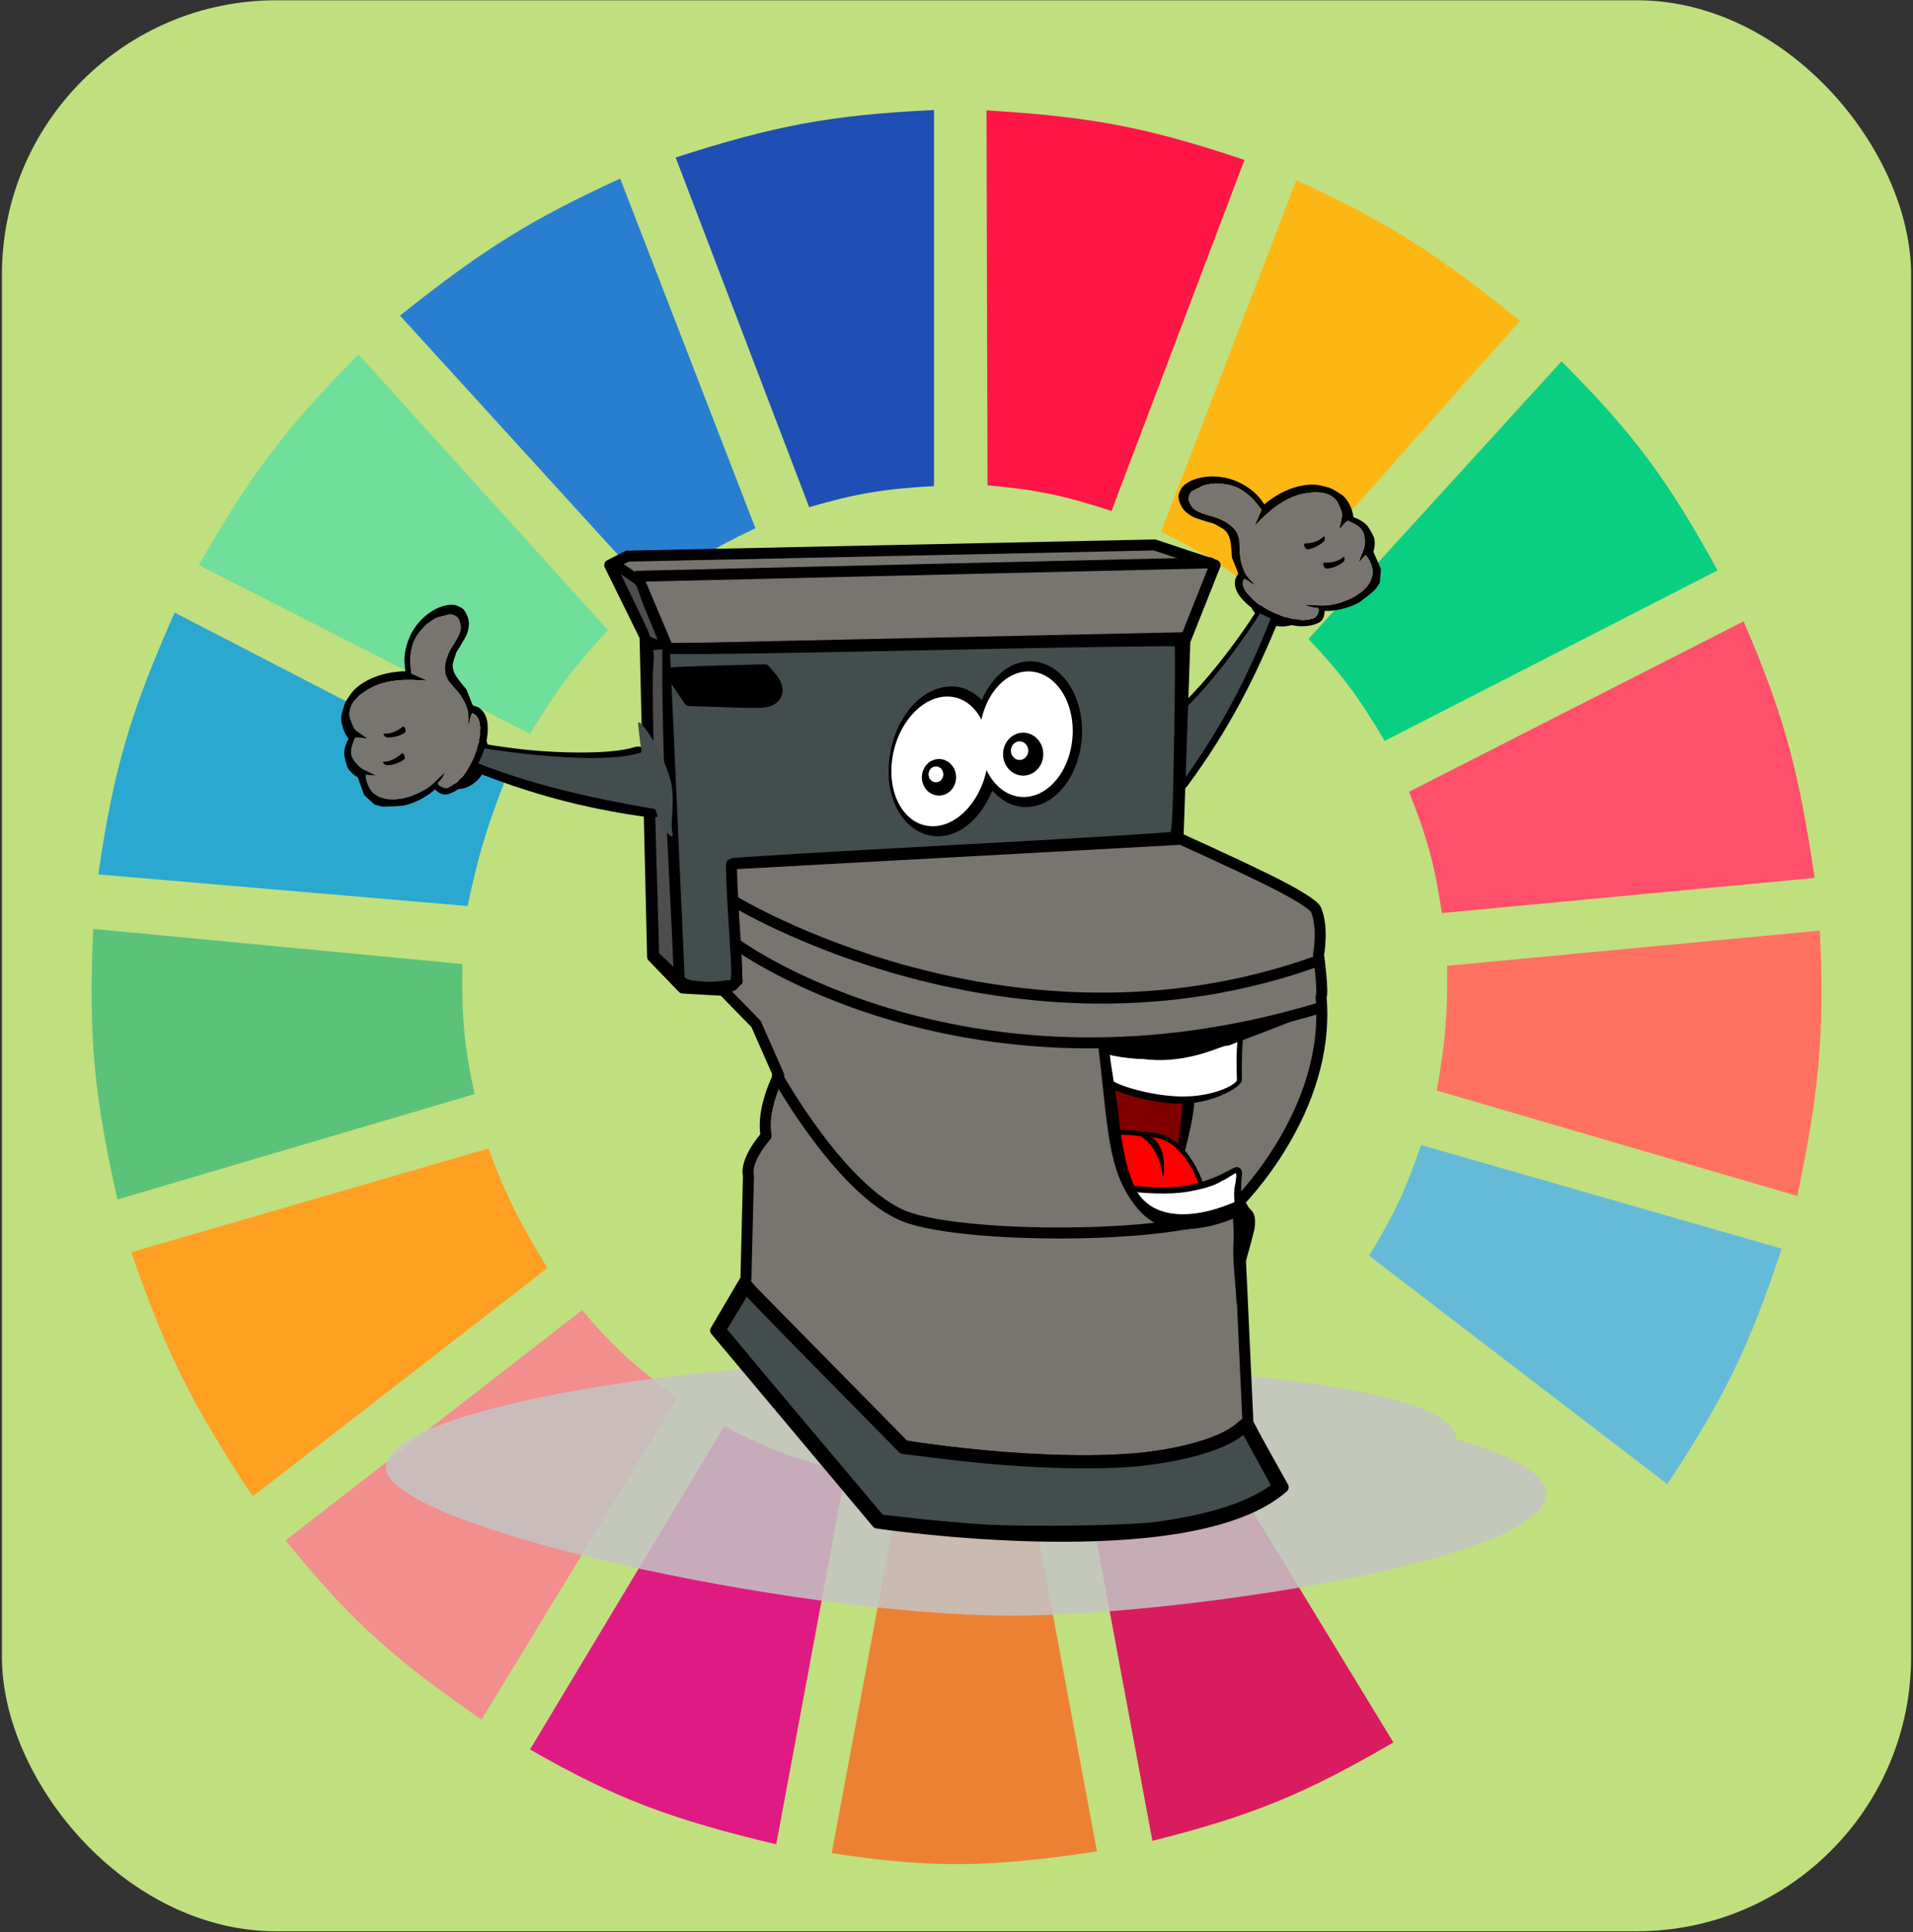 <svg width="687" height="694" viewBox="0 0 687 694" fill="none" xmlns="http://www.w3.org/2000/svg">
<rect x="0" y="0" width="687" height="694" fill="#333333" stroke="none"/>
<rect x="0.692" y="0.101" width="685.626" height="693.507" rx="98.51" fill="#C0DF7E"/>
<g clip-path="url(#clip0)">
<path d="M290.587 182.144L242.648 56.56C277.459 45.382 297.615 41.294 335.413 39.52V174.571C317.448 175.578 307.605 177.2 290.587 182.144Z" fill="#1F4EB4"/>
<path d="M354.644 174.308L354.276 39.651C390.727 41.858 410.988 45.36 446.905 57.432L399.171 183.518C382.042 177.934 372.279 175.873 354.644 174.308Z" fill="#FF1546"/>
<path d="M416.968 190.978L465.529 64.763C500.055 80.516 517.203 92.118 545.842 115.249L456.19 216.222C442.171 205.016 433.787 199.276 416.968 190.978Z" fill="#FDB714"/>
<path d="M469.89 229.474L560.786 129.764C587.451 156.505 599.356 173.147 616.818 204.862L497.283 266.077C488.052 250.581 482.178 242.471 469.89 229.474Z" fill="#0ACF83"/>
<path d="M506 284.378L626.158 223.164C641.047 257.555 646.131 277.892 651.684 315.301L517.829 327.922C515.204 310.462 512.612 300.936 506 284.378Z" fill="#FF4F6A"/>
<path d="M515.959 391.661C518.956 374.894 519.911 365.151 519.694 346.854L653.549 334.233C655.211 370.919 653.385 391.767 645.456 429.525L515.959 391.661Z" fill="#FF7262"/>
<path d="M491.678 450.982C500.455 436.566 504.588 427.897 510.355 411.224L639.852 448.458C628.266 483.481 619.273 501.998 598.761 533.022L491.678 450.982Z" fill="#65BBD7"/>
<path d="M587.556 549.43L479.85 467.39C468.016 480.885 460.905 487.761 447.476 498.944L517.827 615.062C548.982 592.483 564.429 578.246 587.556 549.43Z" fill="#C0DF7E"/>
<path d="M500.396 625.79L430.044 510.303C414.781 518.016 405.842 521.83 388.954 527.342L413.857 661.131C449.535 652.136 468.495 644.362 500.396 625.79Z" fill="#D91B5F"/>
<path d="M323.583 532.391C341.329 533.554 351.28 533.206 369.031 531.129L393.934 664.917C355.871 670.652 334.956 671.123 298.68 665.548L323.583 532.391Z" fill="#EC8134"/>
<path d="M190.351 628.315L260.08 512.197C275.888 520.465 285.478 523.984 303.66 528.605L278.757 662.393C241.113 653.351 221.528 646.202 190.351 628.315Z" fill="#E01A83"/>
<path d="M102.569 553.216L209.031 470.545C220.902 484.514 228.623 491.178 243.272 502.099L172.921 617.586C142.127 596.301 126.355 582.636 102.569 553.216Z" fill="#F28E8E"/>
<path d="M90.738 537.439C69.561 505.287 59.679 486.254 47.157 449.72L175.409 412.486C181.814 429.736 186.672 439.072 196.576 455.4L90.738 537.439Z" fill="#FFA023"/>
<path d="M42.176 430.788C33.938 394.265 31.705 373.08 33.46 333.602L166.069 346.224C165.731 365.774 166.774 375.937 170.427 392.923L42.176 430.788Z" fill="#5CC279"/>
<path d="M35.328 314.039L167.938 325.398C171.617 308.002 174.375 298.319 181.012 281.223L62.722 220.008C47 255.468 40.767 275.999 35.328 314.039Z" fill="#2AA8D0"/>
<path d="M71.439 202.969C89.975 170.335 102.602 153.828 128.716 127.24L218.367 226.319C206.236 239.285 200.117 247.457 190.351 263.552L71.439 202.969Z" fill="#70DF9C"/>
<path d="M233.932 212.435C247.383 202.298 255.475 197.223 271.287 189.717L222.726 64.132C191.126 78.647 173.776 89.272 143.658 113.356L233.932 212.435Z" fill="#2A7ED0"/>
<path d="M522.793 516.758C631.153 548.281 440.357 580.264 363.207 580.264C286.058 580.264 138.605 548.406 138.605 527.061C138.605 505.716 250.402 488.708 327.551 488.708C404.701 488.708 522.793 495.413 522.793 516.758Z" fill="#C4C4C4" fill-opacity="0.85"/>
<path d="M469.877 207.902C473.203 213.563 471.399 220.604 465.848 223.627C460.297 226.65 453.1 224.51 449.775 218.848C446.449 213.186 448.253 206.146 453.804 203.123C459.356 200.1 466.552 202.24 469.877 207.902Z" fill="black"/>
<path d="M466.742 209.061C469.241 213.316 467.885 218.606 463.714 220.877C459.543 223.149 454.136 221.541 451.637 217.287C449.138 213.032 450.494 207.742 454.665 205.471C458.836 203.2 464.243 204.807 466.742 209.061Z" fill="white"/>
<path d="M456.444 213.267C454.918 213.536 453.611 214.743 452.992 216.426C452.989 216.434 452.953 216.419 452.95 216.426C452.95 216.427 452.908 216.514 452.908 216.514C452.908 216.515 452.87 216.591 452.866 216.602C452.862 216.613 452.869 216.638 452.865 216.646C452.86 216.661 452.873 216.669 452.865 216.69C452.858 216.709 452.829 216.714 452.823 216.733C452.789 216.815 452.746 216.907 452.696 216.997C452.54 217.28 452.243 217.708 451.899 218.269C451.222 219.372 450.31 220.9 449.128 222.657C446.755 226.184 443.487 230.811 439.793 235.601C432.409 245.177 423.112 255.486 416.595 259.163C415.272 259.91 414.38 261.164 413.921 262.498C413.474 263.798 413.33 265.202 413.372 266.623C413.455 269.451 414.24 272.497 415.308 275.267C416.375 278.032 417.734 280.533 419.444 282.243C420.291 283.091 421.318 283.889 422.664 284.042C424.109 284.206 425.558 283.435 426.468 282.199C441.228 262.153 450.882 243.497 460.211 220.155C460.761 218.777 461.043 217.442 460.717 216.118C460.371 214.712 459.33 213.679 458.126 213.354C457.569 213.204 456.986 213.171 456.444 213.266V213.267Z" fill="black"/>
<path d="M454.893 216.168C455.656 213.464 459.68 213.595 457.998 217.955C448.881 241.58 439.414 260.261 424.801 280.488C420.762 286.078 411.564 264.152 417.397 260.835C432.075 252.485 454.284 218.328 454.894 216.168H454.893Z" fill="#434D4D"/>
<path fill-rule="evenodd" clip-rule="evenodd" d="M218.964 202.95L231.646 228.672L234.363 343.62L245.234 354.867L259.728 355.677L271.505 367.734L279.657 386.225C279.657 386.225 273.317 398.282 275.128 407.925C266.975 417.568 268.787 422.234 268.787 422.234L267.881 459.363L257.011 477.853L314.987 546.987C314.987 546.987 427.315 563.858 460.832 534.12C447.252 510.006 448.157 510.816 448.157 510.816L444.536 432.039C444.536 432.039 478.048 399.077 474.426 358.091C475.332 356.487 473.521 342.81 473.521 342.81C473.521 342.81 475.332 333.169 472.615 326.738C471.861 324.945 464.975 320.742 455.564 316.11C441.943 309.409 423.07 300.936 423.07 300.936L425.509 230.279L436.374 202.95L414.645 195.715L225.315 199.734L218.969 202.95L218.964 202.95Z" fill="#78746F" stroke="black" stroke-width="3.94" stroke-linecap="round" stroke-linejoin="round"/>
<path d="M268.792 461.777L324.956 518.854C324.956 518.854 419.171 534.93 446.345 511.611" stroke="black" stroke-width="3.185" stroke-linecap="round" stroke-linejoin="round"/>
<path fill-rule="evenodd" clip-rule="evenodd" d="M242.518 242.336L274.223 241.532C274.223 241.532 283.282 249.57 275.128 251.178C266.976 252.785 258.824 250.374 258.824 250.374H247.952L242.518 242.336Z" fill="black" stroke="black" stroke-width="3.185" stroke-linecap="round" stroke-linejoin="round"/>
<path d="M231.65 230.278L238.897 232.689L424.605 228.67H425.511" stroke="black" stroke-width="3.185" stroke-linecap="round" stroke-linejoin="round"/>
<path d="M239.804 232.69L228.934 206.968L434.56 202.146" stroke="black" stroke-width="3.94" stroke-linecap="round" stroke-linejoin="round"/>
<path d="M221.685 202.95L229.837 208.577" stroke="black" stroke-width="3.185" stroke-linecap="round" stroke-linejoin="round"/>
<path d="M263.382 323.545C263.382 323.545 363.176 384.767 473.275 345.107" stroke="black" stroke-width="3.94" stroke-linecap="round" stroke-linejoin="round"/>
<path d="M265.159 339.595C265.159 339.595 347.969 399.902 473.515 362.111" stroke="black" stroke-width="3.94" stroke-linecap="round" stroke-linejoin="round"/>
<path d="M423.698 301.821L262.365 310.663L265.096 352.452" stroke="black" stroke-width="3.194" stroke-linecap="round" stroke-linejoin="round"/>
<path d="M279.154 386.445C279.154 386.445 302.311 428.019 324.957 436.867C347.604 445.7 434.961 445.156 444.934 432.289" stroke="black" stroke-width="3.94" stroke-linecap="round" stroke-linejoin="round"/>
<path d="M352.532 549.813C346.304 549.416 335.501 548.459 328.526 547.679L315.844 546.265L297.536 524.551C287.468 512.626 274.505 497.183 268.727 490.234L258.225 477.617L263.052 469.623L267.879 461.629L269.668 463.808C270.651 465.001 283.394 478.103 297.984 492.913L324.511 519.854L338.748 521.606C365.739 524.933 393.105 525.92 409.621 524.124C425.506 522.416 439.293 518.294 444.93 513.583L447.194 511.684L453.339 522.916L459.485 534.149L457.413 535.592C448.387 541.878 435.808 545.927 416.398 548.812C406.494 550.284 368.949 550.873 352.532 549.813Z" fill="#434D4D" stroke="black" stroke-width="4.732" stroke-linecap="round" stroke-linejoin="round"/>
<path d="M253.202 354.542C245.164 353.924 245.982 354.395 237.915 345.842L235.387 343.162L234.221 296.807C233.58 271.314 233.034 246.254 233.007 241.121L232.959 231.788L236.542 232.636C239.132 233.25 265.501 232.956 331.645 231.573C381.984 230.522 423.425 229.889 423.727 230.166C424.042 230.443 424.001 246.273 423.631 265.345C422.958 299.649 422.931 300.029 421.038 300.682C419.982 301.047 384.055 303.225 341.211 305.523C298.363 307.821 263.076 309.935 262.795 310.221C262.512 310.508 262.885 320.05 263.623 331.43C264.907 351.244 264.895 352.187 263.316 353.732C262.409 354.63 260.32 354.204 260.618 354.145C263.889 353.526 257.265 354.866 253.202 354.542ZM277.146 251.212C279.815 249.553 279.725 246.441 276.913 243.17L274.667 240.557L258.116 240.991C249.013 241.23 241.42 241.536 241.242 241.673C241.063 241.808 242.408 244.097 244.229 246.759L247.542 251.598L255.424 251.866C274.317 252.506 275.102 252.483 277.146 251.212Z" fill="#434D4D" stroke="black" stroke-width="3.94" stroke-linecap="round" stroke-linejoin="round"/>
<path d="M238.9 231.084L244.337 352.469L246.147 353.264" stroke="black" stroke-width="3.185" stroke-linecap="round" stroke-linejoin="round"/>
<path d="M239.194 346.24L235.606 342.825L234.454 302.272C233.82 279.968 233.307 255.302 233.314 247.456C233.325 233.733 234.486 234.757 232.793 233.742C230.969 232.648 238.9 231.552 238.922 232.414C238.943 233.187 238.729 261.498 240.316 292.655C241.903 323.813 243.106 349.391 242.991 349.479C242.875 349.582 241.166 348.124 239.194 346.24Z" fill="#4D4D4D" stroke="black" stroke-width="2.211" stroke-linecap="round" stroke-linejoin="round"/>
<path d="M235.001 230.467C233.631 230.016 232.51 229.32 232.51 228.916C232.51 228.514 229.86 222.78 226.622 216.173C223.383 209.566 220.733 203.972 220.733 203.743C220.733 203.513 225.064 206.262 227.243 207.846C230.813 210.442 229.117 210.17 233.311 220.049C235.871 226.079 237.858 231.075 237.728 231.15C237.598 231.225 236.371 230.917 235.001 230.467Z" fill="#4D4D4D" stroke="black" stroke-width="2.096" stroke-linecap="round" stroke-linejoin="round"/>
<path d="M399.144 387.688L400.054 406.713C400.951 414.573 402.32 422.077 404.724 427.79C409.146 428.401 415.625 428.837 421.33 428.51C423.633 419.549 428.006 406.653 428.958 395.723C429.094 394.161 426.579 395.282 426.678 393.744C426.441 393.754 426.211 393.789 425.971 393.794C414.412 394.057 400.404 389.581 399.144 387.688L399.144 387.688Z" fill="black"/>
<path d="M399.14 387.688L400.05 406.715C400.946 414.576 402.314 422.081 404.716 427.795C408.71 428.359 414.372 428.793 419.645 428.631C421.855 419.587 423.576 409.28 424.537 398.227C424.668 396.727 424.756 395.247 424.855 393.769C413.535 393.744 400.361 389.522 399.14 387.688L399.14 387.688Z" fill="#800000"/>
<path d="M407.625 406.139C404.877 405.855 402.327 405.672 400.03 405.966C401.251 417.027 403.369 427.501 407.961 433.369C410.414 436.503 413.525 438.7 417.143 439.991C420.216 440.437 423.109 440.842 425.634 440.801C427.561 440.77 429.353 440.494 430.829 439.407C432.305 438.321 433.242 436.386 433.448 434.028C433.859 429.313 431.936 423.118 428.674 417.671C425.413 412.225 420.694 407.503 414.987 406.959L407.625 406.139L407.625 406.139Z" fill="black"/>
<path d="M407.47 407.815C404.778 407.536 402.312 407.427 400.223 407.675C401.47 418.088 403.599 427.803 407.953 433.365C409.305 435.092 410.856 436.502 412.582 437.663C422.503 438.653 431.251 441.812 431.943 433.88C432.642 425.873 424.872 409.591 414.835 408.634C414.442 408.597 414.073 408.565 413.682 408.524C417.661 411.109 418.652 417.178 417.676 422.917C416.979 416.956 414.23 410.644 409.529 408.049C408.851 407.971 408.128 407.881 407.47 407.813L407.47 407.815Z" fill="#FF0000"/>
<path d="M446.46 372.185C428.737 374.564 406.131 383.747 395.911 372.925C397.274 377.87 397.832 381.803 398.457 390.522C399.022 390.867 399.715 391.217 400.553 391.587C402.319 392.366 404.673 393.147 407.344 393.884C412.686 395.359 419.36 396.568 425.455 396.352C431.119 396.15 436.163 394.553 439.817 392.837C441.644 391.98 443.125 391.121 444.17 390.3C444.693 389.89 445.096 389.464 445.407 389.08C445.717 388.696 445.999 388.332 445.985 387.719C445.924 385.013 445.903 377.1 446.46 372.185L446.46 372.185Z" fill="black"/>
<path d="M445.458 372.714C428.134 382.187 406.866 384.214 396.835 373.597C397.167 374.799 396.509 371.528 396.758 373.049C397.002 374.138 397.13 375.212 397.218 376.279C397.219 376.291 397.213 376.305 397.214 376.318C397.562 379.182 397.851 382.468 398.108 385.883C398.319 386.517 398.608 387.106 398.978 387.657C400.244 389.549 414.275 394.055 425.884 393.791C436.655 393.546 444.257 389.311 444.206 387.827C444.119 385.3 443.878 377.385 444.507 373.096L445.458 372.714Z" fill="white"/>
<path d="M444.306 419.147C443.863 419.104 443.576 419.259 443.298 419.366C442.928 419.507 442.535 419.703 442.12 419.922C441.291 420.362 440.253 420.941 438.865 421.62C436.089 422.976 432.009 424.667 426.183 425.765C419.662 426.994 409.341 426.309 403.935 425.46C405.016 428.563 406.359 431.257 408.01 433.362C415.82 443.318 430.298 443.691 446.494 436.115C445.901 432.273 445.716 429.39 445.714 427.267C445.711 424.567 445.977 423.04 446.04 421.515C446.054 421.187 446.037 420.801 445.859 420.356C445.681 419.912 445.266 419.441 444.789 419.271C444.603 419.205 444.454 419.161 444.306 419.147L444.306 419.147ZM446.955 438.913C446.504 440.933 446.122 442.851 445.775 444.742C446.689 443.384 447.161 441.643 447.094 439.752C447.088 439.645 447.074 439.538 447.051 439.434C447.015 439.244 446.989 439.099 446.955 438.913L446.955 438.913Z" fill="black"/>
<path d="M439.66 423.76C438.177 424.046 437.831 425.97 426.655 427.98C420.171 429.146 410.691 428.606 404.853 427.797C405.749 429.915 406.785 431.817 408.002 433.368C415.638 443.099 428.072 442.647 443.829 435.593C442.453 426.976 443.724 426.042 443.815 423.774C443.832 423.369 444.215 421.916 443.754 421.279L439.66 423.76Z" fill="white"/>
<path d="M394.18 373.979C398.101 405.1 397.367 419.979 407.955 433.343C416.049 443.561 427.688 444.07 444.385 435.85C441.351 448.636 443.844 458.031 444.022 468.506C445.227 458.347 447.334 454.447 450.487 441.5C451.179 437.212 450.338 435.501 448.966 434.253C447.594 433.005 447.116 429.982 445.471 430.762C437.314 434.605 429.713 436.342 423.554 436.068C417.395 435.794 412.811 433.704 409.557 429.753C405.605 424.955 402.975 412.972 401.677 400.505C400.898 393.023 399.187 384.633 398.454 378.005C406.278 381.677 431.696 376.431 441.332 375.469C530.111 341.944 408.438 382.989 398.203 373.23L394.18 373.979Z" fill="black"/>
<path d="M396.835 377.954C412.407 382.037 429.643 379.358 444.621 373.362" stroke="black" stroke-width="0.985"/>
<path d="M369.968 237.505C362.313 237.505 356.029 243.385 352.587 251.441C349.661 248.485 345.99 246.528 341.795 246.528C330.352 246.528 320.881 258.646 319.322 273.015C318.542 280.2 319.885 286.871 322.96 291.909C326.034 296.947 331.026 300.351 336.744 300.351C345.316 300.351 352.503 293.343 356.347 283.913C359.529 287.483 363.643 289.854 368.311 289.854C379.46 289.854 388.055 277.815 388.561 263.813C388.815 256.815 387.035 250.365 383.751 245.545C380.468 240.724 375.543 237.505 369.968 237.505V237.505Z" fill="black"/>
<path d="M369.333 241.134C361.442 241.134 354.576 248.543 352.448 258.465C349.852 253.393 345.5 250.157 340.202 250.157C330.673 250.157 321.751 260.614 320.307 273.472C318.863 286.33 325.448 296.743 334.978 296.743C343.716 296.743 351.872 287.969 354.288 276.598C357.09 282.446 361.937 286.246 367.621 286.246C376.854 286.246 384.751 276.149 385.216 263.69C385.682 251.23 378.567 241.133 369.334 241.133L369.333 241.134Z" fill="white"/>
<path d="M374.313 268.462C375.546 272.517 373.47 276.872 369.675 278.19C365.881 279.508 361.805 277.288 360.572 273.233C359.339 269.178 361.416 264.823 365.21 263.505C369.005 262.187 373.08 264.407 374.313 268.462V268.462Z" fill="black"/>
<path d="M369.128 268.563C369.661 270.319 368.763 272.204 367.12 272.774C365.478 273.344 363.714 272.384 363.18 270.629C362.647 268.873 363.545 266.988 365.188 266.418C366.83 265.848 368.594 266.808 369.128 268.563V268.563Z" fill="white"/>
<path d="M343.053 277.139C344.102 280.589 342.335 284.294 339.107 285.415C335.879 286.536 332.412 284.648 331.363 281.198C330.314 277.748 332.081 274.043 335.309 272.922C338.537 271.801 342.004 273.689 343.053 277.139Z" fill="black"/>
<path d="M338.645 277.225C339.099 278.718 338.334 280.322 336.937 280.807C335.54 281.292 334.039 280.475 333.585 278.982C333.131 277.489 333.896 275.885 335.293 275.4C336.69 274.914 338.191 275.732 338.645 277.225Z" fill="white"/>
<path d="M155.674 278.415C159.093 283.961 165.846 285.057 170.756 280.862C175.666 276.668 176.874 268.772 173.455 263.226C170.036 257.681 163.283 256.585 158.373 260.779C153.463 264.974 152.255 272.87 155.674 278.415Z" fill="black"/>
<path d="M157.971 275.824C160.54 279.991 165.614 280.814 169.303 277.662C172.993 274.511 173.901 268.578 171.332 264.411C168.762 260.244 163.689 259.421 160 262.572C156.31 265.724 155.402 271.657 157.971 275.824Z" fill="white"/>
<path d="M161.131 265.888C162.465 264.867 164.294 264.725 165.942 265.493C165.949 265.495 165.966 265.456 165.973 265.46C165.973 265.46 166.066 265.492 166.066 265.492C166.068 265.492 166.149 265.519 166.16 265.524C166.171 265.528 166.184 265.553 166.191 265.556C166.206 265.563 166.202 265.58 166.222 265.588C166.24 265.598 166.266 265.578 166.284 265.588C166.367 265.622 166.464 265.656 166.564 265.684C166.881 265.771 167.405 265.855 168.057 266C169.34 266.285 171.098 266.702 173.219 267.073C177.478 267.819 183.183 268.673 189.321 269.308C201.592 270.577 219.856 270.864 227.591 268.399C229.161 267.899 230.689 268.125 231.904 268.759C233.088 269.377 234.084 270.316 234.936 271.417C236.631 273.607 237.877 276.525 238.714 279.462C239.55 282.395 239.976 285.363 239.616 288.019C239.438 289.335 239.079 290.759 238.051 291.953C236.948 293.235 235.257 293.818 233.726 293.62C208.898 290.403 186.538 284.134 163.139 274.084C161.758 273.491 160.609 272.714 159.924 271.458C159.196 270.124 159.252 268.514 159.929 267.304C160.242 266.744 160.657 266.252 161.131 265.888L161.131 265.888Z" fill="black"/>
<path d="M164.34 266.832C161.868 265.414 158.937 268.739 163.263 270.665C185.688 280.645 210.07 286.31 235.048 290.538C235.771 290.66 236.025 293.8 237.038 295.823C237.708 297.227 242.393 303.056 241.453 298.872C240.529 294.762 242.822 286.845 240.613 279.506C237.055 267.68 228.822 256.638 229.159 260.067C229.423 262.75 229.706 265.071 229.978 267.156C230.144 268.43 230.719 270.097 230.081 270.305C213.193 275.807 166.315 267.966 164.339 266.832L164.34 266.832Z" fill="#434D4D"/>
<path d="M166.334 218.75C167.026 219.429 167.592 220.455 168.005 221.755C168.449 223.148 168.512 224.31 168.212 225.77C167.836 227.635 167.461 228.445 165.552 231.586L163.845 234.383L163.224 236.239C162.522 238.356 162.44 238.851 162.655 240.024C162.946 241.69 163.69 242.959 166.124 245.937L167.559 247.68L168.647 250.514C169.722 253.296 169.755 253.359 170.206 253.481C171.518 253.844 171.962 254.057 172.608 254.619C174.598 256.33 175.38 259.017 175.107 263.149C174.887 266.456 173.967 269.616 172.114 273.444C169.144 279.582 166.282 282.863 162.314 284.684C159.953 285.752 158.571 285.576 156.736 283.971L156.208 283.513L155.427 284.191C153.146 286.131 149.452 288.084 146.338 288.979C144.928 289.371 144.309 289.451 141.095 289.59C137.485 289.759 137.447 289.756 135.984 289.352L134.51 288.943L132.649 287.263L130.783 285.564L129.631 282.369L128.479 279.173L127.747 278.727C126.859 278.175 125.634 276.973 125.023 276.034C124.514 275.255 123.647 271.913 123.621 270.627C123.595 269.419 123.94 267.949 124.581 266.543L125.144 265.288L124.681 264.625C123.458 262.826 122.589 260.207 122.542 258.14C122.518 257.185 122.598 256.798 123.184 254.752C123.849 252.477 123.869 252.439 124.624 251.245C125.749 249.457 126.501 248.45 127.396 247.575C130.012 244.978 134.2 242.885 138.963 241.823C140.613 241.452 144.954 240.958 145.26 241.105C145.577 241.257 145.647 240.913 145.487 240.018C144.839 236.53 145.444 232.496 147.184 228.582C150.033 222.165 156.714 217.149 162.327 217.203C163.257 217.209 163.543 217.268 164.628 217.742C165.496 218.127 165.998 218.431 166.334 218.75ZM159.349 221.199C156.916 221.791 156.701 221.877 155.481 222.643C153.243 224.037 151.611 225.581 150.115 227.709C147.806 230.988 146.907 235.573 147.58 240.631L147.746 241.874L150.687 243.192L153.628 244.511L150.894 244.33C149.39 244.237 148.087 244.161 148.015 244.174C147.926 244.194 147.159 244.203 146.294 244.197C143.082 244.179 139.399 244.722 136.703 245.597C134.698 246.254 133.394 246.901 131.18 248.323C129.048 249.69 129.025 249.71 127.784 251.158C126.417 252.751 126.114 253.266 125.784 254.476C125.319 256.234 125.431 257.326 126.3 259.584C127.17 261.841 127.441 262.16 129.866 263.766C130.965 264.498 131.841 265.123 131.815 265.174C131.796 265.212 130.836 265.16 129.682 265.077L127.584 264.887L127.128 265.958C125.348 270.104 125.749 272.121 128.933 275.176C129.728 275.935 129.922 276.044 132.454 277.261C133.932 277.971 135.101 278.564 135.05 278.586C134.999 278.609 134.177 278.545 133.24 278.424C132.285 278.312 131.476 278.222 131.421 278.227C131.22 278.209 131.6 280.499 131.926 281.301C133.108 284.181 134.001 285.16 136.389 286.197C137.962 286.874 138.944 287.062 140.991 287.07C144.645 287.096 149.166 285.713 152.825 283.444C154.471 282.411 155.226 281.783 157.58 279.469C158.708 278.344 159.662 277.481 159.695 277.544C159.833 277.815 158.612 279.713 157.382 281.088C157.263 281.22 157.297 281.409 157.521 281.768C157.965 282.469 159.502 283.113 160.431 282.993C161.914 282.793 164.474 280.925 166.165 278.827C169.159 275.107 171.731 269.233 172.3 264.805C172.702 261.758 172.357 258.887 171.423 257.526C170.956 256.845 169.924 256.114 169.561 256.206C169.399 256.239 169.256 256.673 168.812 258.363C168.502 259.535 168.231 260.475 168.21 260.465C168.2 260.46 168.201 259.737 168.225 258.868C168.307 255.778 167.674 253.444 165.942 250.584C165.163 249.281 164.403 248.35 162.697 246.571C161.365 245.192 160.866 244.496 160.315 243.209C159.117 240.385 159.841 236.376 162.304 232.306C162.764 231.536 163.447 230.433 163.814 229.87C164.605 228.63 165.174 227.236 165.392 225.988C165.503 225.334 165.465 224.844 165.25 223.876C164.851 222.19 164.473 221.694 163.001 221.05L161.933 220.568L159.349 221.199Z" fill="black"/>
<path d="M159.076 257.628L160.357 258.338L161.693 260.222C162.429 261.252 163.053 262.165 163.073 262.253C163.1 262.329 162.876 262.253 162.579 262.063C162.275 261.886 161.297 261.306 160.39 260.791C158.18 259.51 156.433 258.041 156.069 257.159C155.986 256.962 156.011 256.706 156.111 256.487L156.285 256.146L157.032 256.536C157.448 256.752 158.368 257.241 159.076 257.628Z" fill="black"/>
<path d="M161.066 267.39C160.852 267.475 160.226 267.49 159.661 267.438C158.277 267.292 152.202 266.136 151.759 265.923C151.527 265.811 151.342 265.581 151.241 265.265C151.02 264.593 151.308 264.055 152.033 263.743C152.582 263.519 152.592 263.524 154.341 264.191C155.315 264.549 157.302 265.393 158.778 266.055L161.449 267.259L161.066 267.39Z" fill="black"/>
<path d="M159.634 272.734C159.55 272.898 154.008 274.891 152.6 275.253L150.963 275.678L150.297 275.31C149.535 274.897 149.424 274.702 149.676 274.21C149.973 273.629 150.638 273.383 152.807 273.024C155.845 272.534 159.822 272.368 159.634 272.734Z" fill="black"/>
<path d="M170.174 256.383L170.47 256.525C171.02 257.007 171.284 257.3 171.597 257.923L172.132 259.037L172.436 261.324L172.443 263.47L172.387 264.3L171.923 266.647L171.107 269.682L169.995 272.575L168.588 275.326L166.884 277.935L164.238 280.948L161.528 282.644L160.584 283.048L159.225 282.824L158.043 282.255L157.451 281.971L157.211 280.999C157.514 280.858 157.645 280.717 157.859 280.454L158.859 279.22L159.562 277.845L159.738 277.501L157.619 279.482L155.501 281.463L153.086 283.302L150.552 284.655L147.722 285.865L145.54 286.531L144.3 286.792L143.533 286.852C141.965 287.158 141.051 287.15 139.4 287.009L138.041 286.784C136.469 286.431 135.699 286.062 134.493 285.079C133.624 284.441 133.201 283.984 132.654 282.911C131.868 281.344 131.504 280.464 131.4 278.882C131.275 278.298 131.464 278.231 132.048 278.336L134.174 278.501C135.592 278.78 134.798 278.407 133.759 277.873L132.576 277.305L130.21 276.168L128.907 275.114C128.111 274.329 127.7 273.861 127.069 272.946C126.099 271.346 125.891 270.423 126.286 268.714C126.553 267.359 126.856 266.517 127.454 264.992C129.358 264.667 129.936 265.025 131.411 265.179C132.012 265.258 131.709 265.029 130.996 264.551L128.806 263.07C128.03 262.471 127.654 262.14 127.087 261.388L125.777 258.189C125.34 256.846 125.308 256.088 125.706 254.727C126.5 252.473 127.103 251.394 128.76 250.197C131.497 247.717 133.145 246.828 136.243 245.652C140.333 244.629 142.607 244.198 146.572 244.188L153.422 244.48L147.803 241.781L147.5 239.493C147.231 237.638 147.197 236.529 147.541 234.372C147.988 231.325 148.542 229.735 150.468 227.211L153.115 224.198L155.353 222.703C156.391 222.026 157.009 221.763 158.183 221.492L161.605 220.566C162.954 220.713 163.625 220.982 164.562 221.986L165.337 224.072L165.577 225.044L165.52 225.874L165.112 227.391L164.057 229.455L163.353 230.83L162.002 232.751L160.946 234.814L160.186 237.02L159.722 239.367L159.85 241.999L160.92 244.226L163.174 247.023L165.428 249.819L166.794 252.189L167.329 253.302L168.104 255.388L168.232 258.02L168.239 260.165L168.823 258.304L169.231 256.786C169.395 256.189 169.57 256.034 170.174 256.383Z" fill="#78746F"/>
<path d="M144.618 260.996C143.608 261.842 140.957 263.73 137.923 263.482C137.275 263.429 138.307 264.78 138.944 264.832C141.822 265.067 145.073 263.619 145.539 262.942C145.95 262.346 145.229 260.485 144.618 260.996L144.618 260.996Z" fill="black"/>
<path d="M144.221 270.609C143.28 271.527 140.787 273.607 137.742 273.585C137.092 273.581 138.228 274.851 138.866 274.855C141.755 274.876 144.881 273.19 145.293 272.48C145.655 271.856 144.789 270.054 144.221 270.609L144.221 270.609Z" fill="black"/>
<path d="M423.235 178.134C423.195 179.086 423.489 180.215 424.086 181.445C424.725 182.765 425.486 183.666 426.723 184.55C428.295 185.684 429.136 186.039 432.729 187.117L435.935 188.072L437.684 189.04C439.672 190.148 440.077 190.461 440.733 191.468C441.674 192.891 442.006 194.315 442.274 198.104L442.423 200.33L443.588 203.135C444.724 205.893 444.744 205.962 444.495 206.346C443.777 207.471 443.597 207.917 443.509 208.754C443.225 211.318 444.514 213.815 447.585 216.692C450.045 218.995 452.92 220.732 456.95 222.355C463.41 224.958 467.805 225.519 472.005 224.277C474.493 223.528 475.393 222.496 475.635 220.112L475.708 219.429L476.757 219.422C479.791 219.369 483.88 218.404 486.804 217.035C488.119 216.406 488.633 216.061 491.107 214.068C493.894 211.839 493.92 211.812 494.722 210.559L495.528 209.296L495.737 206.839L495.937 204.366L494.57 201.251L493.202 198.136L493.434 197.329C493.707 196.342 493.778 194.653 493.578 193.561C493.413 192.653 491.734 189.616 490.859 188.648C490.039 187.737 488.763 186.874 487.313 186.252L486.024 185.691L485.906 184.899C485.562 182.771 484.385 180.268 482.984 178.708C482.338 177.986 482.011 177.752 480.156 176.621C478.084 175.372 478.043 175.356 476.655 174.966C474.581 174.377 473.326 174.123 472.056 174.059C468.317 173.845 463.766 175.027 459.505 177.349C458.027 178.15 454.473 180.616 454.349 180.924C454.22 181.243 453.93 181.035 453.427 180.269C451.483 177.266 448.233 174.677 444.228 172.916C437.664 170.028 429.238 170.676 425.124 174.376C424.441 174.987 424.27 175.217 423.797 176.275C423.423 177.126 423.263 177.678 423.235 178.134ZM430.102 175.389C432.313 174.241 432.531 174.164 433.966 173.935C436.59 173.506 438.869 173.585 441.454 174.183C445.439 175.102 449.289 177.907 452.304 182.086L453.045 183.114L451.785 186.007L450.526 188.9L452.422 186.983C453.47 185.934 454.381 185.028 454.443 184.991C454.523 184.947 455.097 184.454 455.732 183.885C458.095 181.778 461.196 179.777 463.798 178.667C465.738 177.844 467.152 177.473 469.776 177.081C472.302 176.701 472.334 176.701 474.258 176.963C476.375 177.249 476.957 177.433 478.041 178.112C479.606 179.109 480.282 179.99 481.207 182.227C482.132 184.464 482.153 184.876 481.474 187.646C481.171 188.903 480.957 189.937 481.011 189.958C481.052 189.973 481.725 189.309 482.521 188.495L483.941 186.986L485.022 187.481C489.219 189.387 490.323 191.14 490.09 195.476C490.03 196.556 489.962 196.763 488.934 199.314C488.334 200.803 487.881 202.004 487.935 201.987C487.988 201.971 488.551 201.387 489.161 200.687C489.789 199.981 490.325 199.387 490.369 199.355C490.505 199.211 491.815 201.152 492.131 201.958C493.256 204.859 493.276 206.165 492.231 208.489C491.537 210.016 490.942 210.796 489.434 212.136C486.748 214.539 482.445 216.464 478.163 217.172C476.227 217.481 475.232 217.509 471.884 217.333C470.268 217.236 468.963 217.22 468.983 217.289C469.069 217.579 471.291 218.187 473.155 218.402C473.335 218.421 473.441 218.584 473.525 218.995C473.684 219.803 472.994 221.282 472.223 221.799C470.988 222.618 467.797 222.905 465.089 222.457C460.29 221.658 454.309 218.991 450.811 216.087C448.398 214.096 446.659 211.747 446.404 210.131C446.277 209.323 446.532 208.109 446.865 207.941C447.007 207.86 447.415 208.088 448.917 209.048C449.961 209.712 450.813 210.231 450.822 210.21C450.826 210.199 450.323 209.666 449.702 209.038C447.494 206.806 446.342 204.667 445.636 201.423C445.308 199.951 445.223 198.767 445.249 196.338C445.277 194.45 445.162 193.61 444.676 192.299C443.6 189.429 440.28 186.935 435.632 185.532C434.757 185.262 433.485 184.891 432.823 184.714C431.376 184.314 429.988 183.654 428.96 182.873C428.423 182.461 428.111 182.073 427.597 181.217C426.722 179.71 426.656 179.097 427.297 177.661L427.753 176.608L430.102 175.389Z" fill="black"/>
<path d="M455.609 202.156L455.154 203.515L455.475 205.781C455.646 207.022 455.819 208.104 455.865 208.183C455.898 208.257 456.01 208.054 456.098 207.72C456.2 207.391 456.521 206.323 456.834 205.352C457.578 202.962 457.851 200.737 457.507 199.847C457.431 199.647 457.235 199.475 457.009 199.377L456.643 199.239L456.362 200.015C456.204 200.445 455.864 201.407 455.609 202.156Z" fill="black"/>
<path d="M460.915 210.674C461.133 210.597 461.605 210.2 461.988 209.794C462.91 208.782 466.6 203.966 466.78 203.52C466.874 203.286 466.851 202.995 466.706 202.695C466.403 202.054 465.816 201.844 465.063 202.086C464.501 202.278 464.497 202.288 463.667 203.922C463.195 204.822 462.312 206.743 461.68 208.194L460.541 210.827L460.915 210.674Z" fill="black"/>
<path d="M465.688 213.692C465.864 213.758 471.347 211.618 472.64 210.967L474.146 210.214L474.383 209.507C474.66 208.705 474.606 208.489 474.078 208.289C473.455 208.053 472.792 208.305 470.939 209.454C468.351 211.073 465.295 213.543 465.688 213.692Z" fill="black"/>
<path d="M446.531 208.471L446.411 208.769C446.339 209.484 446.347 209.873 446.549 210.537L446.927 211.71L448.291 213.6L449.776 215.192L450.394 215.769L452.368 217.203L455.079 218.915L457.911 220.33L460.863 221.447L463.935 222.266L467.984 222.768L471.167 222.255L472.146 221.939L472.995 220.886L473.475 219.695L473.715 219.099L473.217 218.224C472.895 218.317 472.7 218.297 472.359 218.243L470.763 217.982L469.287 217.424L468.918 217.284L471.861 217.368L474.804 217.451L477.867 217.236L480.681 216.584L483.616 215.634L485.692 214.703L486.79 214.088L487.399 213.632C488.771 212.836 489.442 212.234 490.564 211.053L491.414 210.001C492.331 208.714 492.645 207.939 492.854 206.425C493.054 205.387 493.049 204.774 492.708 203.623C492.201 201.951 491.859 201.063 490.837 199.825C490.524 199.312 490.338 199.385 489.979 199.844L488.52 201.352C487.666 202.483 487.994 201.69 488.392 200.617L488.872 199.425L489.832 197.041L490.064 195.412C490.107 194.313 490.086 193.699 489.917 192.61C489.524 190.794 489.036 189.976 487.557 188.97C486.418 188.142 485.609 187.717 484.107 186.978C482.474 187.98 482.295 188.621 481.311 189.697C480.922 190.148 480.987 189.781 481.182 188.962L481.773 186.439C481.931 185.49 481.979 185 481.876 184.074L480.622 180.853C480.013 179.575 479.511 178.993 478.271 178.246C476.118 177.096 474.922 176.693 472.865 176.888C469.119 176.838 467.283 177.255 464.174 178.407C460.439 180.316 458.457 181.481 455.518 184.059L450.654 188.742L452.935 183.082L451.571 181.192C450.481 179.644 449.735 178.802 447.983 177.431C445.536 175.469 444.022 174.654 440.844 174.043L436.794 173.541L434.1 173.895C432.862 174.071 432.223 174.279 431.166 174.845L427.992 176.391C427.096 177.38 426.786 178.016 426.791 179.371L427.667 181.419L428.165 182.294L428.782 182.871L430.138 183.727L432.352 184.565L433.828 185.123L436.162 185.663L438.376 186.5L440.469 187.636L442.443 189.069L444.177 191.099L444.932 193.445L445.208 196.982L445.483 200.52L446.118 203.164L446.496 204.337L447.372 206.385L449.105 208.414L450.59 210.006L448.865 209.01L447.509 208.154C446.974 207.819 446.736 207.818 446.531 208.471Z" fill="#78746F"/>
<path d="M468.642 195.215C469.976 195.182 473.248 194.85 475.32 192.688C475.763 192.226 475.938 193.898 475.503 194.351C473.537 196.403 470.128 197.452 469.312 197.255C468.595 197.082 467.835 195.236 468.642 195.215L468.642 195.215Z" fill="black"/>
<path d="M475.609 202.069C476.943 202.135 480.231 202.047 482.468 200.046C482.946 199.619 482.988 201.298 482.519 201.718C480.397 203.617 476.914 204.409 476.116 204.153C475.414 203.927 474.803 202.029 475.609 202.069L475.609 202.069Z" fill="black"/>
</g>
<defs>
<clipPath id="clip0">
<rect width="622.58" height="646.222" fill="white" transform="translate(32.216 23.743)"/>
</clipPath>
</defs>
</svg>

